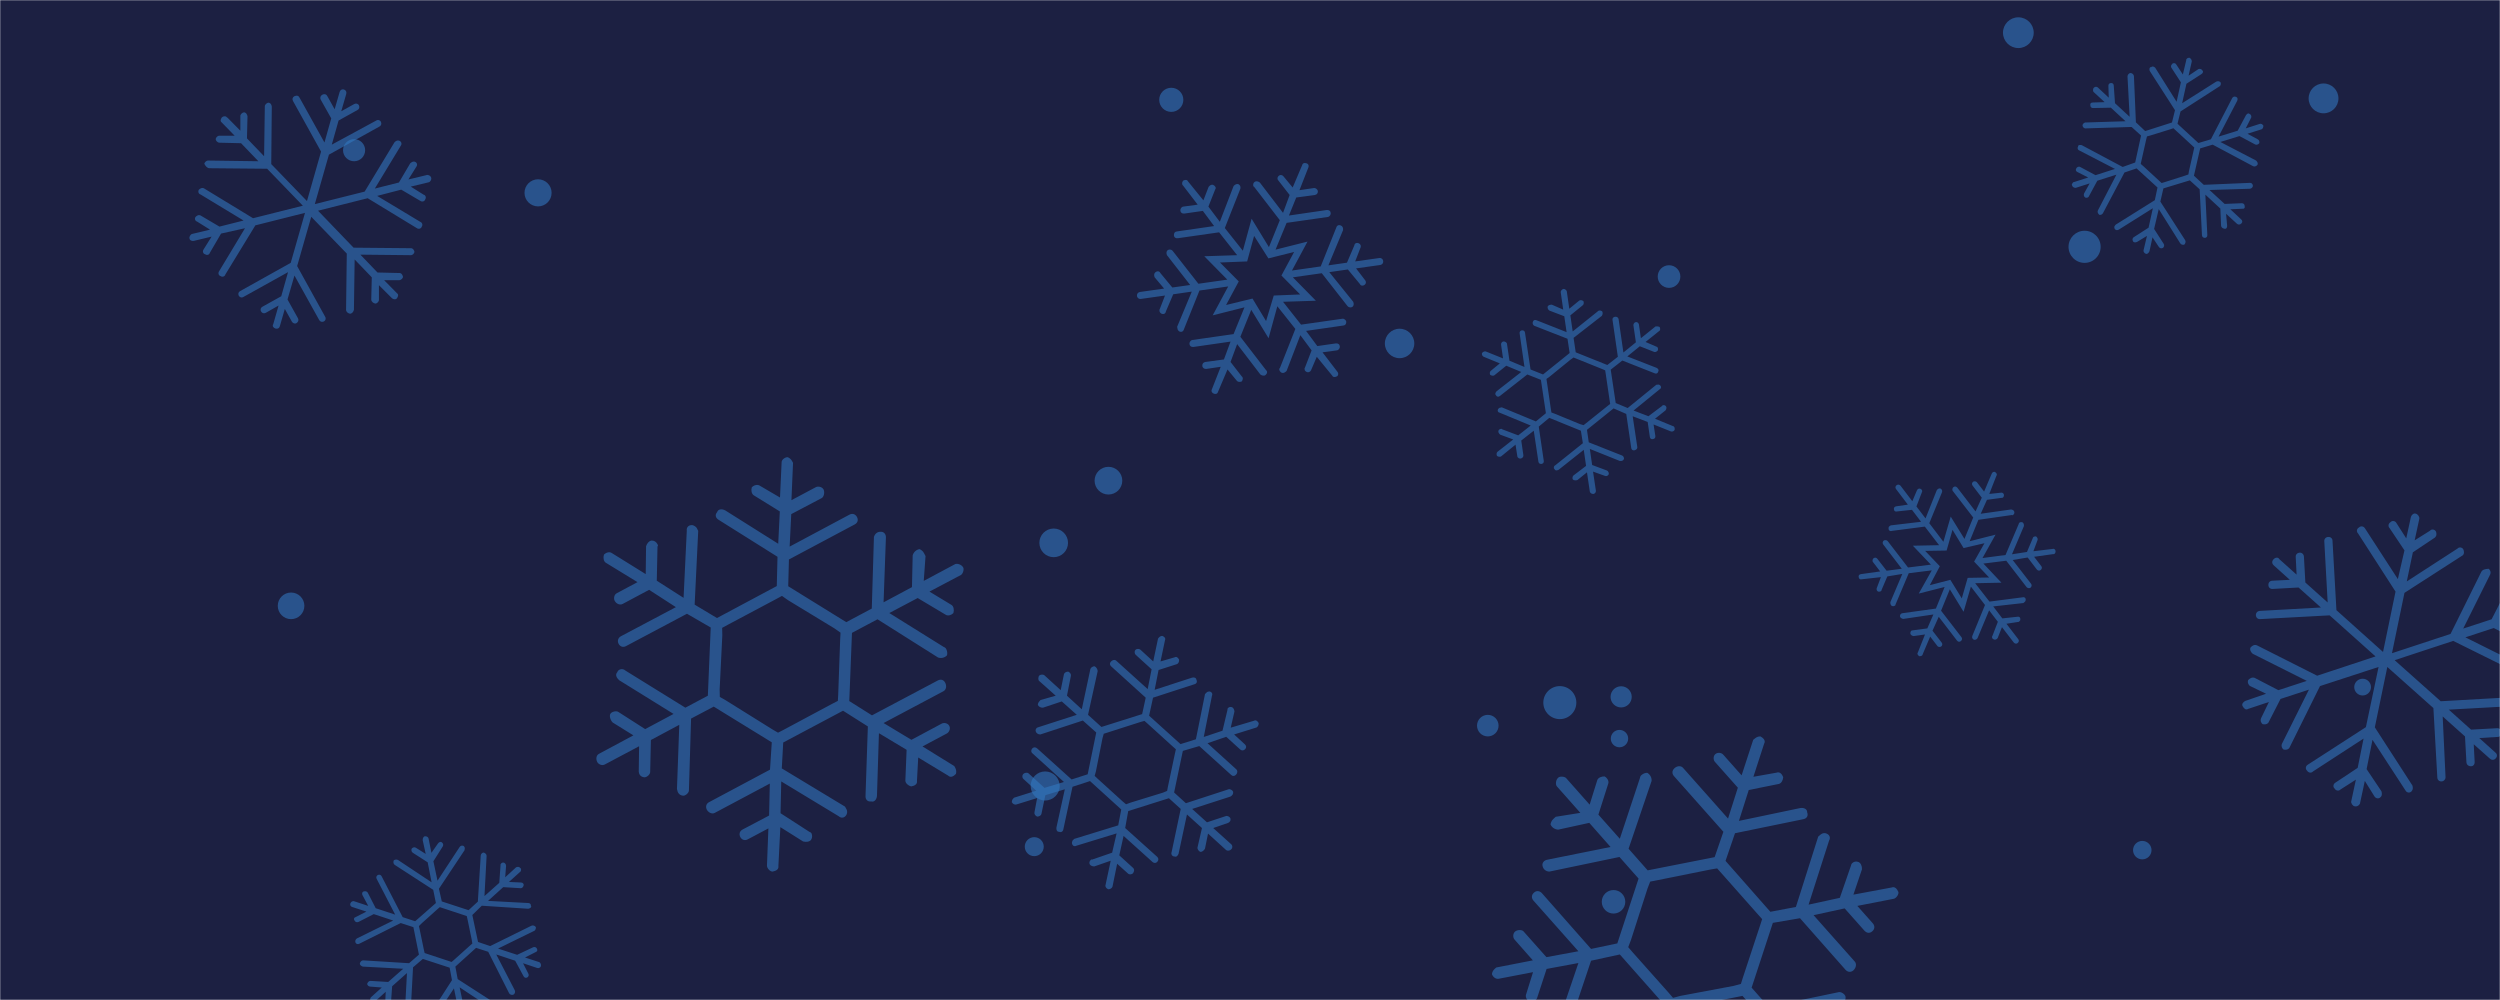 <svg xmlns="http://www.w3.org/2000/svg" version="1.1" xmlns:xlink="http://www.w3.org/1999/xlink" xmlns:svgjs="http://svgjs.dev/svgjs" width="1400" height="560" preserveAspectRatio="none" viewBox="0 0 1400 560"><g mask="url(&quot;#SvgjsMask1010&quot;)" fill="none"><rect width="1400" height="560" x="0" y="0" fill="rgba(28, 32, 66, 1)"></rect><circle r="7.755" cx="620.725" cy="269.175" filter="url(#SvgjsFilter1011)" fill="rgba(51, 121, 194, 0.58)"></circle><circle r="8.605" cx="1130.275" cy="18.305" filter="url(#SvgjsFilter1011)" fill="rgba(51, 121, 194, 0.58)"></circle><circle r="6.34" cx="934.66" cy="154.87" filter="url(#SvgjsFilter1011)" fill="rgba(51, 121, 194, 0.58)"></circle><circle r="9.245" cx="873.505" cy="393.465" filter="url(#SvgjsFilter1011)" fill="rgba(51, 121, 194, 0.58)"></circle><circle r="7.59" cx="301.31" cy="107.99" filter="url(#SvgjsFilter1011)" fill="rgba(51, 121, 194, 0.58)"></circle><circle r="5.17" cx="1199.68" cy="476.08" filter="url(#SvgjsFilter1011)" fill="rgba(51, 121, 194, 0.58)"></circle><circle r="4.87" cx="906.91" cy="413.61" filter="url(#SvgjsFilter1011)" fill="rgba(51, 121, 194, 0.58)"></circle><circle r="6.19" cx="198.29" cy="84.11" filter="url(#SvgjsFilter1011)" fill="rgba(51, 121, 194, 0.58)"></circle><circle r="8.02" cx="590.07" cy="304" filter="url(#SvgjsFilter1011)" fill="rgba(51, 121, 194, 0.58)"></circle><circle r="6.035" cx="833.165" cy="406.355" filter="url(#SvgjsFilter1011)" fill="rgba(51, 121, 194, 0.58)"></circle><circle r="8.35" cx="1301.18" cy="55.1" filter="url(#SvgjsFilter1011)" fill="rgba(51, 121, 194, 0.58)"></circle><circle r="5.315" cx="579.185" cy="474.125" filter="url(#SvgjsFilter1011)" fill="rgba(51, 121, 194, 0.58)"></circle><circle r="8.245" cx="783.765" cy="192.335" filter="url(#SvgjsFilter1011)" fill="rgba(51, 121, 194, 0.58)"></circle><circle r="7.45" cx="163" cy="339.27" filter="url(#SvgjsFilter1011)" fill="rgba(51, 121, 194, 0.58)"></circle><circle r="8.995" cx="1167.365" cy="138.215" filter="url(#SvgjsFilter1011)" fill="rgba(51, 121, 194, 0.58)"></circle><circle r="6.585" cx="903.575" cy="505.005" filter="url(#SvgjsFilter1011)" fill="rgba(51, 121, 194, 0.58)"></circle><circle r="8.13" cx="585.29" cy="440.14" filter="url(#SvgjsFilter1011)" fill="rgba(51, 121, 194, 0.58)"></circle><circle r="4.69" cx="1323.06" cy="384.78" filter="url(#SvgjsFilter1011)" fill="rgba(51, 121, 194, 0.58)"></circle><circle r="5.93" cx="907.84" cy="390.24" filter="url(#SvgjsFilter1011)" fill="rgba(51, 121, 194, 0.58)"></circle><circle r="6.755" cx="655.915" cy="55.905" filter="url(#SvgjsFilter1011)" fill="rgba(51, 121, 194, 0.58)"></circle><path d="M437.7 259.1L436.8 278.6 425.5 272C424.3 271.2 422.4 271.5 421 272.9 420.5 274.6 420.9 276.5 422 277.3L436.7 286.4 435.8 304.5 406.1 285.8C404.1 284.8 402.1 285.1 401.6 286.8 400.3 288.2 400.6 290.1 402.6 291.2L435.4 311.8 435 328.2 401.5 346.1 389 338.6 391 297.3C390.7 296.8 390.5 296.2 390.2 295.7 389.9 295.1 388.7 294.3 387.9 294.1 385.7 293.8 384.3 295.3 384.6 297.2L382.8 334.8 367.8 325.2 368.2 306C368.7 305.7 368.4 305.1 368.1 304.6 367.5 303.5 366.4 302.7 365 302.7 363.6 302.8 362.3 304.2 361.8 305.9L361.6 321.5 342.6 309.7C341.5 308.9 339.6 309.2 338.2 310.6 337.7 312.3 338 314.3 339.2 315.1L357 326 345.4 332.2C343.8 333 343.6 335.3 344.2 336.4 345 338 347 339.1 348.7 338.2L363.5 330.3 378.5 340 347.7 356.3C346.1 357.2 345.6 358.9 346.4 360.5 347.3 362.2 349 362.7 350.6 361.8L384.7 343.7 398 351.4 396.4 389.6 383.8 396.3 350.2 375.5C348.7 374.1 346.2 374.7 345.7 376.4 344.4 377.8 345.2 379.5 346.7 380.9L377.2 399.8 361.3 408.3 346.3 398.7C345.2 397.9 342.7 398.5 341.9 399.6S341.7 403.2 343.1 404.6L354.7 411.8 335.5 422.1C333.8 422.9 333.6 425.2 334.5 426.8 335.1 427.9 337 429 338.7 428.1L357.9 417.9 357.7 432.1C357.8 433.5 358.6 435.1 360.9 435.3 362.3 435.3 364.2 433.6 364.1 432.2L364.5 414.4 380.4 405.9 379.1 441.8C379.4 443.8 380.3 445.4 382.6 445.6 384 445.6 385.9 443.9 385.8 442.5L387 402.4 399.7 395.7 432.2 415.7 431.2 431 397.1 449.2C395.5 450 395 451.7 395.8 453.4 396.7 455 398.7 456.1 400.3 455.2L431.1 438.8 430.7 456.7 415.9 464.5C414.2 465.4 413.7 467.1 414.6 468.8 415.5 470.4 417.2 470.9 418.8 470L430.3 463.9 429.5 484.8C429.5 486.2 431.2 488.1 432.6 488.1 434.6 487.7 436.2 486.9 435.9 484.9L437 463.2 449.7 471.2C451.4 471.7 453.4 471.4 454.2 470.3 455 469.1 454.9 467.7 454.4 466.6 454.4 466.6 454.1 466.1 453.2 465.8L437.1 455.4 437.5 437.6 469.7 457.1C471.1 458.4 473.1 458.1 474.1 456.1 474.4 455.3 474.6 454.4 474.1 453.3 473.8 452.8 473.5 452.2 473.2 451.7L437.8 430.3 438.6 415.8 472.1 398 486 406.8 484.7 445.5C484.5 447.8 485.9 449.1 487.9 448.8 489.5 449.3 490.9 447.9 491.1 445.7L492.2 410.6 507.7 419.9 507 437.2C507.1 438.6 508.5 439.9 510.2 440.4 512.1 440.1 513.8 439.2 513.5 437.3L514.2 424.2 530.9 434.3C532.3 435.7 534 434.8 535.3 433.4 535.6 432.6 535.6 431.2 535 430.1 535 430.1 534.7 429.5 534.4 429L516.6 418 530.3 410.7C531.4 410.1 532.5 408.1 531.6 406.5 530.7 404.8 528.5 404.6 527.4 405.2L510.4 414.3 494.8 404.9 528.3 387.1C530 386.2 530.2 384 529.3 382.3S526.8 380.2 525.1 381.1L488.3 400.6 475.6 392.6 477.1 354.4 491.4 346.8 525.3 368.2C527 368.8 529 368.4 530.3 367 530.6 366.2 530.5 364.8 530 363.7 529.7 363.1 529.4 362.6 528.5 362.3L498 343.3 513.9 334.9 529.5 344.2C530.6 345 532.5 344.7 533.9 343.3 534.4 341.6 534.1 339.6 532.9 338.8L520.5 331.3 538.1 322C539.2 321.4 540 318.9 539.4 317.8 538.5 316.1 536 315.4 534.9 315.9L517.3 325.3 518.3 311.4C518 310.8 517.7 310.3 517.4 309.7 516.9 308.6 515.7 307.8 514.9 307.5 512.9 307.9 511.6 309.3 511.1 311L510.7 328.8 494.8 337.3 496.1 301.3C496.3 299.1 494.9 297.8 493.5 297.8 491.3 297.6 489.9 299 489.4 300.7L488.2 340.8 473.9 348.4 441.4 328.3 441.8 313.3 478.6 293.7C480.3 292.8 480.8 291.2 479.9 289.5 479 287.9 477.4 287.3 475.7 288.2L442.2 306.1 443.1 287.9 460.2 278.9C461.3 278.3 462 275.8 461.2 274.1 460.3 272.5 458 272.2 456.9 272.8L443.2 280.1 444.1 259.2C443.8 258.7 443.8 258.7 443.5 258.1 442.9 257 441.8 256.2 440.9 256 439 256.3 437.6 257.7 437.7 259.1ZM467.3 351.9L470.7 354.3 470.5 357.9 469.4 388.9 469.2 392.5 465.9 394.2 439 408.6 435.7 410.3 432.6 408.5 406.3 392.1 403.1 390.3 403 386.1 404.5 355.7 404.4 351.6 407.7 349.8 434.6 335.5 437.9 333.7 441.3 336.1 467.3 351.9Z" fill="rgba(51, 121, 194, 0.58)"></path><path d="M839.3 548.1L858.5 544.4 854.6 556.9C854.1 558.2 854.9 560 856.6 561 858.3 561.1 860.1 560.3 860.7 559.1L866.1 542.6 883.9 539.3 872.6 572.6C872.1 574.7 872.8 576.5 874.6 576.6 876.3 577.6 878.1 576.9 878.7 574.7L891 538 907.1 534.5 932.3 563 927.9 576.8 887.3 584.5C886.9 584.9 886.4 585.3 885.9 585.7 885.5 586.1 885 587.4 884.9 588.3 885.2 590.5 886.9 591.5 888.7 590.7L925.7 583.7 919.9 600.5 901.1 604.7C900.7 604.2 900.2 604.6 899.7 605.1 898.8 605.9 898.3 607.2 898.7 608.5 899 609.9 900.7 610.8 902.5 611L917.7 607.5 910.7 628.6C910.1 629.9 910.9 631.7 912.6 632.7 914.4 632.8 916.2 632.1 916.7 630.8L923.2 610.9 931.9 620.7C933.1 622.1 935.3 621.8 936.3 620.9 937.7 619.7 938.2 617.5 937 616.1L925.8 603.6 931.7 586.7 954.8 612.8C956.1 614.2 957.8 614.3 959.2 613.1 960.6 611.8 960.7 610.1 959.5 608.7L933.9 579.8 938.3 565.1 975.8 557.7 985.3 568.4 972.9 606C971.9 607.7 973.1 609.9 974.8 610.1 976.5 611 977.9 609.8 978.9 608.1L990.2 574 1002.2 587.5 996.3 604.3C995.8 605.6 997 607.9 998.3 608.4S1001.8 607.7 1002.8 606L1007.1 593.1 1021.6 609.4C1022.8 610.8 1025 610.5 1026.4 609.2 1027.4 608.4 1027.9 606.2 1026.7 604.8L1012.3 588.5 1026.1 585.4C1027.5 585 1028.9 583.8 1028.6 581.6 1028.2 580.2 1026.1 578.8 1024.7 579.1L1007.3 582.9 995.4 569.4 1030.6 562.3C1032.4 561.5 1033.8 560.3 1033.5 558.1 1033.2 556.7 1031 555.3 1029.7 555.6L990.4 563.8 980.9 553.1 992.8 516.8 1008 514.2 1033.5 543.1C1034.8 544.5 1036.5 544.6 1037.9 543.4 1039.3 542.1 1039.9 539.9 1038.7 538.5L1015.6 512.5 1033 508.7 1044.1 521.2C1045.4 522.6 1047.1 522.8 1048.5 521.5 1049.9 520.3 1050 518.5 1048.8 517.1L1040.1 507.3 1060.6 503.3C1062 502.9 1063.4 500.8 1063.1 499.5 1062.3 497.7 1061.1 496.3 1059.3 497L1037.9 501 1042.7 486.8C1042.8 485 1042 483.2 1040.7 482.7 1039.4 482.2 1038.1 482.5 1037.2 483.4 1037.2 483.4 1036.7 483.8 1036.6 484.6L1030.3 502.8 1012.8 506.6 1024.3 470.7C1025.3 469 1024.5 467.2 1022.3 466.6 1021.4 466.5 1020.6 466.5 1019.6 467.3 1019.2 467.7 1018.7 468.1 1018.2 468.5L1005.7 507.9 991.4 510.6 966.3 482.1 971.6 466.6 1009.6 458.8C1011.8 458.5 1012.8 456.8 1012 454.9 1012.1 453.2 1010.4 452.2 1008.2 452.5L973.8 459.7 979.3 442.4 996.2 439C997.6 438.6 998.5 436.9 998.6 435.2 997.9 433.4 996.6 432 994.8 432.7L981.9 435 987.9 416.5C988.9 414.8 987.6 413.4 985.9 412.4 985 412.3 983.7 412.7 982.8 413.5 982.8 413.5 982.3 413.9 981.8 414.3L975.3 434.2 965 422.6C964.2 421.6 962 421.1 960.6 422.3 959.2 423.5 959.5 425.8 960.4 426.7L973.2 441.1 967.7 458.4 942.5 430C941.3 428.6 939.1 428.9 937.7 430.2S936.2 433.2 937.4 434.6L965.1 465.8 960.2 480 922.7 487.4 912 475.3 924.9 437.3C925 435.6 924.2 433.8 922.5 432.8 921.7 432.7 920.3 433.1 919.4 433.9 918.9 434.3 918.5 434.7 918.4 435.6L907.1 469.7 895.1 456.2 900.6 438.9C901.1 437.6 900.3 435.8 898.6 434.8 896.9 434.7 895 435.5 894.5 436.8L890.2 450.6 877 435.7C876.1 434.8 873.5 434.6 872.6 435.5 871.2 436.7 871 439.3 871.8 440.3L885 455.2 871.2 457.4C870.8 457.8 870.3 458.3 869.8 458.7 868.9 459.5 868.4 460.8 868.3 461.7 869.1 463.5 870.8 464.5 872.6 464.6L890 460.8 901.9 474.3 866.7 481.4C864.5 481.7 863.5 483.4 863.8 484.8 864.2 487 865.9 488 867.6 488.1L906.9 479.9 917.6 492 905.7 528.3 891 531.4 863.4 500.1C862.1 498.8 860.4 498.6 859 499.9 857.6 501.1 857.5 502.9 858.7 504.3L883.9 532.7 866 536 853.2 521.6C852.4 520.6 849.8 520.5 848.4 521.7 847 523 847.3 525.2 848.1 526.1L858.4 537.8 837.9 541.8C837.4 542.2 837.4 542.2 837 542.6 836 543.5 835.5 544.7 835.5 545.6 836.2 547.4 837.9 548.4 839.3 548.1ZM922.6 497.6L924.1 493.7 927.7 493 958 486.9 961.6 486.3 964.1 489.1 984.3 511.9 986.8 514.7 985.7 518.1 976 547.5 974.9 551 970.8 552.1 941 557.7 936.9 558.8 934.5 556 914.2 533.2 911.8 530.4 913.3 526.5 922.6 497.6Z" fill="rgba(51, 121, 194, 0.58)"></path><path d="M1149.5 307.4L1138.7 308.7 1141 302.5C1141.3 301.9 1141 301 1140.2 300.4 1139.3 300.3 1138.4 300.6 1138.3 301.5L1135.1 309.1 1126.7 310.4 1133.4 294.6C1133.5 293.8 1133.2 292.8 1132.6 292.5 1131.5 292.2 1130.6 292.5 1130.5 293.4L1123.1 310.8 1110.2 312.5 1117.5 299.4 1103 303.1 1107.9 291.1 1126.7 288.4C1126.9 288.7 1127.1 288.5 1127.4 288.3 1127.9 287.9 1128.2 287.3 1128 286.6 1127.9 285.9 1127.1 285.4 1126.2 285.3L1109.2 287.7 1112.7 279.9 1120.8 278.8C1121.3 278.9 1121.5 278.7 1121.8 278.5 1122 278.3 1122.3 277.7 1122.2 277 1122.1 276.3 1121.2 275.7 1120.6 275.9L1114 276.6 1118 266.4C1118.6 265.6 1118 264.9 1117.2 264.3 1116.6 264 1115.6 264.4 1115.3 265.4L1111.1 275.3 1107.1 270.1C1106.6 269.4 1105.4 269.4 1104.9 269.8 1104.2 270.4 1104.1 271.3 1104.7 272L1109.8 278.7 1106.3 286.4 1096.1 273.1C1095.5 272.4 1094.6 272.2 1093.9 272.8 1093.4 273.2 1093 274.3 1093.6 275L1105 289.8 1100.1 301.8 1092.4 289.3 1088.3 303.4 1080.4 293 1087.5 275.7C1087.9 274.7 1087.3 273.9 1086.7 273.6 1086.1 273.3 1085.1 273.7 1084.6 274.5L1078.3 290.3 1073.2 283.6 1076.2 275.8C1076.7 275 1076.4 274.1 1075.4 273.7 1074.7 273.4 1073.8 273.7 1073.4 274.8L1070.9 280.7 1064.3 272C1063.7 271.3 1062.8 271.2 1062.1 271.7S1061.2 273.2 1061.8 273.9L1068.4 282.6 1062.1 283.5C1061 283.6 1060.4 284.4 1060.6 285.1 1060.6 286.2 1061.4 286.7 1062.4 286.4L1070.7 285.5 1075.8 292.2 1058.9 294.2C1058 294.5 1057.4 295.3 1057.6 296 1057.6 297.1 1058.5 297.7 1059.4 297.3L1077.9 294.9 1085.9 305.3 1071.2 305.6 1081.3 316.2 1068.5 317.8 1057.1 303C1056.5 302.3 1055.4 302.4 1054.9 302.7 1054.2 303.3 1054.1 304.2 1054.6 304.9L1065 318.5 1056.5 319.6 1051.3 312.9C1050.8 312.2 1049.9 312.1 1049.2 312.6 1048.7 313 1048.3 314.1 1048.9 314.8L1052.9 320 1042.2 321.5C1041.1 321.6 1040.6 322.4 1040.9 323.3 1041 324 1041.6 324.7 1042.5 324.4L1053.3 323.2 1051 329.3C1050.7 329.9 1051 330.9 1051.6 331.2 1052.2 331.5 1052.9 331.3 1053.2 331.1 1053.4 331 1053.7 330.8 1053.7 330.3L1056.9 322.8 1065.3 321.4 1058.6 337.2C1058.5 338 1058.8 339 1059.4 339.3 1060 339.6 1060.7 339.5 1061.2 339.1 1061.5 338.9 1061.5 338.9 1061.5 338.5L1068.9 321 1081.8 319.4 1074.5 332.4 1089 328.7 1084.1 340.8 1065.3 343.4C1064.6 343.5 1063.9 344.1 1064 345.2 1064.1 345.9 1064.9 346.4 1065.8 346.6L1082.7 344.1 1079.3 351.9 1071.1 353C1070.3 352.9 1069.7 353.7 1069.8 354.8 1069.9 355.5 1070.7 356.1 1071.6 356.2L1078 355.3 1074 365.4C1073.4 366.2 1074 366.9 1074.8 367.5 1075.2 367.5 1075.9 367.4 1076.2 367.2 1076.4 367 1076.7 366.8 1076.7 366.4L1080.9 356.5 1084.9 361.7C1085.4 362.5 1086.6 362.4 1087.1 362L1087.1 362C1087.8 361.4 1087.9 360.6 1087.3 359.8L1082.2 353.2 1085.7 345.4 1095.9 358.7C1096.5 359.5 1097.4 359.6 1098.1 359S1099 357.6 1098.4 356.8L1087 342 1091.9 330 1099.6 342.6 1103.7 328.5 1111.6 338.8 1104.5 356.1C1104.1 357.1 1104.7 357.9 1105.3 358.2 1105.9 358.5 1106.9 358.2 1107.4 357.4L1113.9 341.8 1118.8 348.2 1115.8 356C1115.2 356.8 1115.6 357.8 1116.6 358.1 1117.3 358.4 1118.2 358.1 1118.7 357.3L1121.1 351.2 1127.7 359.8C1128.3 360.5 1129.2 360.7 1129.9 360.1S1130.8 358.6 1130.2 357.9L1123.6 349.3 1129.9 348.3C1130.3 348.4 1130.6 348.2 1130.8 348 1131.3 347.6 1131.4 347.2 1131.4 346.8 1131.4 345.6 1130.5 345.1 1129.6 345.4L1121.3 346.3 1116.2 339.6 1133.1 337.7C1133.3 337.5 1133.6 337.3 1133.8 337.1 1134.3 336.7 1134.4 336.3 1134.4 335.8 1134.4 334.7 1133.5 334.2 1132.6 334.5L1114.1 336.9 1106.1 326.6 1120.8 326.3 1110.7 315.6 1123.5 314 1134.9 328.8C1135.5 329.5 1136.6 329.5 1137.1 329.1 1137.8 328.5 1137.9 327.6 1137.4 326.9L1127.1 313.6 1135.5 312.2 1140.6 318.9C1141.2 319.6 1142.1 319.8 1142.8 319.2S1143.7 317.7 1143.1 317L1139.1 311.8 1149.8 310.3C1150.2 310.4 1150.4 310.2 1150.7 310 1150.9 309.8 1151.2 309.2 1151.1 308.5 1151 307.8 1150.4 307.1 1149.5 307.4ZM1113.9 323.4L1101.9 323.6 1098.6 335.1 1092.2 324.7 1080.7 327.7 1086.3 317.1 1078.1 308.5 1090.1 308.3 1093.4 296.7 1099.6 306.9 1111.3 304.2 1105.5 314.5 1113.9 323.4Z" fill="rgba(51, 121, 194, 0.58)"></path><path d="M569.2 450.5L580.8 446.9 579.3 454.9C579.1 455.8 579.7 456.8 580.8 457.3 581.9 457.3 583 456.7 583.2 455.8L585.4 445.3 596.3 442 591.6 463.4C591.4 464.8 592 465.9 593.1 465.8 594.2 466.3 595.3 465.7 595.5 464.3L600.6 440.6 610.4 437.4 627.9 453.3 626.2 462.2 601.5 469.8C601.3 470.1 601 470.4 600.7 470.6 600.5 470.9 600.2 471.8 600.3 472.3 600.6 473.7 601.7 474.2 602.8 473.6L625.3 466.7 622.8 477.5 611.5 481.4C611.2 481.1 610.9 481.4 610.7 481.7 610.1 482.3 609.9 483.1 610.2 483.9 610.5 484.7 611.7 485.2 612.8 485.2L622 482 619.1 495.6C618.8 496.4 619.4 497.5 620.6 498 621.7 498 622.7 497.4 623 496.5L625.6 483.7 631.7 489.2C632.5 490 633.9 489.6 634.4 489.1 635.2 488.2 635.4 486.8 634.5 486L626.8 479 629.2 468.1 645.4 482.7C646.3 483.5 647.4 483.4 648.1 482.6 648.9 481.7 648.9 480.6 648 479.8L630.1 463.7 631.8 454.2 654.6 447 661.2 453 656.1 477.2C655.6 478.3 656.5 479.7 657.6 479.6 658.8 480.1 659.5 479.3 660 478.1L664.7 456.1 673.1 463.7 670.6 474.6C670.4 475.4 671.3 476.7 672.1 477S674.3 476.3 674.8 475.2L676.5 466.8 686.6 476C687.5 476.7 688.9 476.4 689.6 475.5 690.2 475 690.4 473.6 689.5 472.8L679.4 463.7 687.8 460.8C688.6 460.4 689.4 459.6 689 458.2 688.7 457.4 687.3 456.7 686.5 457L675.9 460.5 667.6 453 689 446.1C690.1 445.5 690.8 444.6 690.5 443.3 690.2 442.5 688.8 441.7 688 442L664.1 449.8 657.5 443.8 662.4 420.5 671.6 417.8 689.5 434C690.3 434.8 691.4 434.7 692.2 433.8 693 433 693.2 431.6 692.3 430.8L676.2 416.2 686.7 412.6 694.5 419.7C695.4 420.5 696.5 420.4 697.3 419.5 698.1 418.7 698 417.6 697.1 416.8L691.1 411.3 703.6 407.4C704.4 407.1 705.1 405.6 704.8 404.8 704.2 403.8 703.3 403 702.3 403.6L689.2 407.5 691.3 398.4C691.2 397.3 690.6 396.2 689.8 396 688.9 395.7 688.1 396 687.6 396.6 687.6 396.6 687.3 396.9 687.4 397.5L684.6 409.2 674.1 412.7 678.7 389.6C679.2 388.5 678.6 387.4 677.2 387.2 676.7 387.3 676.1 387.3 675.6 387.9 675.3 388.2 675.1 388.4 674.8 388.7L669.7 414 661.1 416.7 643.5 400.8 645.7 390.7 668.8 383.2C670.1 382.9 670.6 381.8 670 380.7 669.9 379.6 668.8 379.1 667.5 379.5L646.6 386.3 648.8 375.2 659.1 371.9C659.9 371.6 660.4 370.5 660.3 369.4 659.7 368.3 658.9 367.5 657.8 368.1L649.9 370.4 652.4 358.5C652.9 357.3 652 356.6 650.9 356.1 650.3 356.1 649.5 356.4 649 357 649 357 648.7 357.3 648.5 357.6L645.8 370.4 638.6 363.8C638 363.3 636.6 363.1 635.8 364 635.1 364.8 635.4 366.2 636 366.7L644.9 374.8 642.7 385.9 625.1 370C624.3 369.2 622.9 369.6 622.1 370.5S621.4 372.4 622.3 373.2L641.6 390.7 639.6 399.9 616.8 407.1 609.3 400.3 614.7 375.8C614.6 374.7 614 373.6 612.9 373.1 612.3 373.1 611.5 373.5 611 374 610.8 374.3 610.5 374.6 610.5 375.2L605.8 397.2 597.5 389.6 599.7 378.5C599.9 377.6 599.3 376.6 598.2 376.1 597.1 376.1 596 376.7 595.8 377.6L594 386.5 584.8 378.1C584.2 377.6 582.6 377.7 582 378.3 581.3 379.1 581.3 380.8 581.9 381.3L591.2 389.6 582.7 392C582.5 392.3 582.2 392.6 582 392.8 581.4 393.4 581.2 394.3 581.2 394.8 581.8 395.9 583 396.4 584.1 396.3L594.6 392.8 603 400.3 581.6 407.2C580.2 407.5 579.7 408.7 580 409.5 580.4 410.8 581.5 411.3 582.6 411.3L606.4 403.5 613.9 410.2 609.1 433.6 600.1 436.5 580.8 419.1C579.9 418.3 578.8 418.3 578 419.2 577.3 420.1 577.3 421.2 578.2 421.9L595.8 437.9 584.9 441.2 576 433.1C575.4 432.5 573.8 432.6 573 433.5 572.2 434.4 572.5 435.7 573.1 436.2L580.3 442.8 567.9 446.7C567.6 447 567.6 447 567.3 447.3 566.8 447.8 566.6 448.7 566.6 449.2 567.2 450.3 568.3 450.8 569.2 450.5ZM617.4 413.4L618.1 410.9 620.3 410.2 638.7 404.3 640.9 403.7 642.6 405.2 656.7 418 658.5 419.6 658 421.8 654 440.7 653.6 442.9 651.2 443.9 633 449.5 630.6 450.4 628.8 448.9 614.7 436.1 613 434.5 613.7 432 617.4 413.4Z" fill="rgba(51, 121, 194, 0.58)"></path><path d="M830.9 199.8L839.9 203.5 834.8 207.7C834.3 208.1 834.1 209 834.5 209.9 835.2 210.4 836.2 210.6 836.8 210.2L843.5 204.8 851.9 208.3 838.1 219.1C837.3 219.9 837.1 220.9 837.8 221.4 838.2 222.3 839.2 222.4 840 221.7L855.3 209.7 862.9 212.7 865.7 231.4 860.1 236 841 228.1C840.7 228.2 840.4 228.2 840.1 228.3 839.7 228.3 839.2 228.7 838.9 229.1 838.4 230.1 838.9 231 839.8 231.1L857.2 238.3 850.2 243.8 841.2 240.4C841.2 240.1 840.8 240.1 840.5 240.2 839.9 240.2 839.3 240.6 839.1 241.3 838.9 242 839.4 242.8 840.1 243.4L847.4 246.1 838.6 253C838.1 253.4 837.9 254.4 838.3 255.3 839 255.8 840 256 840.6 255.6L848.7 249 849.7 255.5C849.8 256.4 850.8 256.9 851.5 256.8 852.4 256.7 853.2 255.9 853.1 255L851.9 246.7 858.9 241.2 861.5 258.5C861.6 259.4 862.3 259.9 863.2 259.8 864.1 259.7 864.7 259 864.5 258L861.7 238.9 867.6 234 885.3 241.2 886.4 248.2 870.9 260.6C870 261 869.9 262.3 870.6 262.8 871 263.7 871.9 263.5 872.8 263.1L886.9 251.9 888.2 260.9 881.1 266.3C880.6 266.7 880.4 268 880.8 268.5S882.5 269.2 883.4 268.8L888.7 264.5 890.3 275.3C890.5 276.2 891.5 276.7 892.4 276.6 893 276.5 893.8 275.8 893.7 274.8L892.1 264.1 898.8 266.5C899.4 266.8 900.4 266.6 900.9 265.6 901.1 264.9 900.6 263.8 899.9 263.5L891.6 260.4 890.3 251.4 907 258.1C908 258.3 908.9 258.1 909.4 257.1 909.6 256.5 909.1 255.3 908.4 255.1L889.7 247.7 888.7 240.7 903.6 228.7 910.7 231.8 913.5 250.9C913.6 251.8 914.3 252.3 915.2 252.2 916.2 252 917 251.3 916.9 250.4L914.3 233.1 922.7 236.3 923.9 244.6C924 245.6 924.7 246.1 925.6 245.9 926.6 245.8 927.1 245.1 927 244.2L926 237.7 935.7 241.6C936.4 241.9 937.6 241.4 937.8 240.7 937.9 239.7 937.8 238.8 936.8 238.6L926.8 234.5 932.7 229.8C933.2 229.1 933.4 228.1 933 227.6 932.6 227 932 226.8 931.3 226.9 931.3 226.9 931 226.9 930.8 227.3L923.1 233.1 914.8 229.9 929.4 218C930.3 217.6 930.5 216.6 929.7 215.8 929.4 215.5 929 215.3 928.4 215.4 928.1 215.4 927.8 215.4 927.5 215.5L911.5 228.5 904.8 225.7 902 207 908.5 201.9 926.5 209C927.5 209.5 928.4 209.1 928.6 208.1 929.1 207.4 928.7 206.5 927.7 206L911.3 199.6 918.3 193.9 926.4 197.1C927 197.3 927.9 196.9 928.4 196.2 928.6 195.2 928.5 194.3 927.5 194.1L921.5 191.5 929.1 185.4C929.9 185 929.8 184 929.4 183.1 929 182.9 928.3 182.7 927.7 182.8 927.7 182.8 927.4 182.8 927.1 182.8L918.9 189.4 917.8 181.7C917.7 181.1 917 180.2 916.1 180.4 915.1 180.5 914.7 181.5 914.7 182.1L916.1 191.7 909.1 197.4 906.4 178.6C906.2 177.7 905.2 177.2 904.3 177.4S902.9 178.2 903 179.1L906 199.8 900.1 204.4 882.4 197.3 881.2 189.2 897 176.9C897.5 176.2 897.7 175.2 897.2 174.3 896.9 174.1 896.2 173.8 895.6 173.9 895.3 174 895 174 894.7 174.4L880.7 185.6 879.4 176.6 886.4 170.9C886.9 170.5 887.1 169.5 886.7 168.6 886 168.1 885 167.9 884.4 168.3L878.8 172.9 877.4 163.1C877.3 162.5 876.2 161.7 875.6 161.8 874.7 161.9 873.9 163 874 163.6L875.4 173.4 869 170.6C868.7 170.6 868.4 170.7 868.1 170.7 867.5 170.8 866.9 171.2 866.7 171.6 866.5 172.5 866.9 173.4 867.6 173.9L876 177.1 877.3 186 860.6 179.4C859.6 178.9 858.7 179.3 858.5 180 858 181 858.4 181.9 859.1 182.4L877.8 189.7 879 197.7 864.1 209.7 857.1 206.9 854 186.3C853.9 185.4 853.2 184.9 852.3 185 851.4 185.1 850.8 185.8 851 186.8L853.7 205.5 845.3 202 843.9 192.5C843.9 191.9 842.8 191.1 841.9 191.2 840.9 191.4 840.5 192.4 840.6 193L841.7 200.7 832 196.8C831.7 196.8 831.7 196.8 831.4 196.8 830.8 196.9 830.2 197.3 829.9 197.7 829.7 198.7 830.2 199.5 830.9 199.8ZM879.5 201.4L881.2 200.2 882.9 200.9 897.3 206.7 898.9 207.4 899.2 209.3 901.4 224.3 901.7 226.2 900.3 227.3 888.2 237 886.8 238.1 884.8 237.5 870.7 231.7 868.8 231 868.5 229.2 866.3 214.1 866 212.2 867.7 211 879.5 201.4Z" fill="rgba(51, 121, 194, 0.58)"></path><path d="M1177.7 119.3L1189.7 96.6 1196.5 94.3 1208.2 105 1206.7 112.1 1184.8 125.8C1184.6 126.1 1184.6 126.1 1184.4 126.3 1184 126.7 1183.8 127.4 1184.3 128.3 1184.9 128.9 1185.6 129.1 1186.5 128.6L1205.6 116.6 1203.2 127.5 1194.8 132.9C1194.8 132.9 1194.6 133.1 1194.6 133.1 1194.2 133.6 1194 134.2 1194.5 135.1 1194.7 135.8 1195.8 135.9 1196.7 135.5L1202.3 132.1 1200.4 140.1C1200.2 140.8 1200.7 141.7 1201.6 142.1S1203.3 141.6 1203.7 140.7L1205.4 132.9 1208.9 138.2C1209.4 139.1 1210.5 139.3 1211.3 138.8 1211.8 138.3 1212.2 137.4 1211.7 136.6L1206.3 128.2 1208.9 117.1 1220.9 136.2C1221.4 137.1 1222.5 137.2 1223.2 137 1223.8 136.3 1224.2 135.4 1223.7 134.5L1209.8 112.9 1211.5 105.5 1226.3 101 1231.8 106 1233.1 131.7C1233.1 132.6 1233.8 133.2 1234.7 133.2S1236.2 132.5 1236.1 131.6L1235 109 1243.4 116.8 1243.8 126.4C1243.9 127.3 1244.6 127.9 1245.7 128.1S1247.2 127.4 1247.2 126.5L1246.6 119.7 1252.8 125.4C1253.5 126 1254.6 125.8 1255.2 125.1 1255.9 124.4 1255.8 123.5 1255.1 122.9L1249 117.2 1255.6 116.9C1256.7 117.1 1257.3 116.4 1257 115.3 1257 114.4 1256.3 113.8 1255.4 113.8L1245.8 114.2 1237.3 106.4 1259.9 105.7C1260.8 105.7 1261.7 104.8 1261.6 103.9S1260.9 102.4 1260 102.4L1234.1 103.5 1228.6 98.4 1232.1 83.1 1239.1 81 1261.8 93.1C1262.7 93.5 1263.6 93 1264.2 92.3 1264.6 91.4 1264.1 90.6 1263.4 89.9L1243.4 79.5 1254.1 76.2 1262.9 80.9C1263.7 81.3 1264.6 80.9 1265.2 80.2 1265.4 79.5 1265.2 78.4 1264.3 78L1258.6 74.9 1266.5 72.4C1267.1 72.2 1267.5 71.3 1267.5 70.4 1267 69.5 1266.1 69.1 1265.4 69.4L1257.6 71.9 1260.7 65.8C1260.9 65.2 1260.6 64.1 1259.9 63.9 1259.2 63.2 1258.6 63.5 1258 64.2 1258 64.2 1257.8 64.4 1257.8 64.4L1253.1 73.2 1242.4 76.5 1252.8 56.5C1253.2 55.6 1253.2 54.7 1252.3 54.3 1251.4 53.9 1250.7 54.1 1250.3 54.6 1250.1 54.8 1250.1 54.8 1250.1 54.8L1238.1 78 1231.1 80.1 1219.4 69.3 1221.1 62.4 1243 48.3C1243.6 48 1243.8 46.9 1243.6 46.3 1243.1 45.4 1242 45.3 1241.1 45.7L1222 57.8 1224.4 46.9 1232.8 41.5C1233.6 41 1234 40.1 1233.4 39.5 1232.9 38.6 1231.8 38.4 1231.1 38.7L1225.6 42.4 1227.4 34.4C1227.4 33.5 1226.9 32.7 1226 32.3 1225.6 32.3 1224.9 32.5 1224.5 33 1224.3 33.2 1224.3 33.2 1224.3 33.7L1222.4 41.7 1218.7 36.1C1218.2 35.2 1217.3 35.3 1216.7 35.5 1216.5 35.8 1216.5 35.8 1216.3 36 1215.8 36.4 1215.6 37.1 1215.9 37.8L1221.3 46.1 1218.9 57 1206.9 37.9C1206.2 37.3 1205.3 36.9 1204.7 37.6 1204.2 37.6 1204.2 37.6 1204 37.8 1203.6 38.3 1203.6 39.2 1203.9 39.8L1218 61.7 1216.3 68.6 1201.3 73.4 1196.1 68.5 1195 42.6C1194.9 41.7 1194 40.9 1193.1 40.9S1191.4 41.9 1191.4 42.8L1192.6 65.4 1184.4 57.8 1183.7 47.9C1183.7 47 1183 46.4 1182.1 46.5 1181.3 46.5 1180.6 47.2 1180.7 48.1L1180.9 54.7 1174.8 49C1174.3 48.5 1173.2 48.4 1172.6 49.1 1171.9 49.7 1172 51.1 1172.4 51.5L1178.6 57.2 1172 57.4C1171.6 57.5 1171.1 57.5 1170.9 57.7 1170.5 58.2 1170.5 58.6 1170.6 59.1 1170.6 59.9 1171.3 60.6 1172.2 60.5L1182.1 60.3 1190.3 67.9 1167.7 68.6C1167.2 68.7 1167 68.9 1166.6 69.3 1166.4 69.6 1166.2 69.8 1166.2 70.2 1166.2 71.1 1167.1 72 1168 71.9L1193.7 71.1 1199 75.9 1195.7 91 1188.7 93.5 1165.8 81.3C1165.1 81.1 1164.2 81.1 1163.8 81.6 1163.6 81.8 1163.6 81.8 1163.8 82 1163.2 82.7 1163.4 83.8 1164.3 84.2L1184.4 94.6 1173.5 98.1 1164.7 93.4C1164.1 93.2 1163.4 93.5 1163 93.9 1163 93.9 1162.8 94.2 1162.8 94.2 1162.2 94.9 1162.4 95.9 1163.3 96.3L1169.4 99.4 1161.6 101.9C1161.1 101.9 1160.9 102.2 1160.7 102.4 1160.3 102.9 1160.1 103.5 1160.3 103.7 1160.6 104.8 1161.5 105.2 1162.4 105.2L1170.2 102.7 1167.1 108.3C1166.7 109.2 1167 110.3 1167.9 110.7 1168.6 110.9 1169.6 110.6 1169.8 109.9L1174.5 101.2 1185.2 97.8 1174.8 117.9C1174.4 118.8 1174.9 119.6 1175.6 120.3 1176.2 120.5 1177.3 120.2 1177.7 119.3ZM1209.1 101.2L1200.2 93 1198.8 91.8 1199.2 90 1201.8 78.4 1202.3 76.4 1204.1 75.9 1215.4 72.4 1217.1 71.8 1218.5 73.1 1227.4 81.3 1228.8 82.6 1228.4 84.4 1225.8 95.9 1225.5 97.7 1223.5 98.4 1212.2 102 1210.5 102.5 1209.1 101.2Z" fill="rgba(51, 121, 194, 0.58)"></path><path d="M117.3 94.2L149.6 94.5 169.6 115.2 141.7 122.2 114.1 105.4C114.1 105.4 113.7 105.3 113.7 105.3 113 105.1 112 105.6 111.4 106.2 110.7 107.3 111.2 108.6 112.3 108.9L136.4 123.5 122.9 126.9 112.2 120.6C112.2 120.6 111.8 120.5 111.8 120.5 111.1 120.3 110.1 120.8 109.5 121.5 108.8 122.5 109.3 123.8 110.4 124.1L117.6 128.6 107.6 131C106.7 131.2 105.9 132.6 106.1 133.4 106.2 134.7 107.6 135.1 108.5 134.9L118.5 132.5 114 139.7C113.3 140.8 113.7 142.1 114.9 142.4 115.9 143.1 117.2 142.7 117.5 141.6L123.8 130.8 137.2 127.8 122.7 151.9C122 152.9 122.4 154.3 123.5 154.6 124.5 155.3 125.9 154.9 126.2 153.7L143 126.2 170.8 119.2 162.8 147.2 134.5 163C133.5 163.5 133.2 164.6 133.7 165.6 134.3 166.6 135.4 166.9 136.3 166.3L161.3 152.4 157.5 165.9 146.9 171.8C146 172.3 145.6 173.4 146.2 174.4 146.7 175.4 147.8 175.7 148.8 175.2L156 171.1 153 181.6C152.3 182.6 153.2 183.7 154.3 184 155.5 184.3 156.4 183.8 156.7 182.7L159.5 173 163.5 180.2C164.1 181.1 165.2 181.5 166.1 180.9S167.4 179.3 166.9 178.3L161 167.7 164.9 154.3 178.8 179.3C179.3 180.2 180.4 180.5 181.4 180 182.3 179.5 182.7 178.4 182.1 177.4L166.4 149 174.3 121.4 194.2 142 193.8 173.4C193.8 174.7 194.8 175.4 196 175.7 197.2 175.6 197.9 174.6 198.2 173.5L198.6 145.3 208.2 155.3 207.9 167.8C208 169 209 169.7 210.1 170 211.3 170 212 168.9 212.2 168.2L212.2 159.7 219.5 167C220.1 167.6 221.6 168 222.3 167 223 166 223.3 164.9 222.3 164.2L215.1 156.9 223.6 156.9C224.8 156.8 225.5 155.8 225.7 155.1 225.5 154.2 225 153.2 224.3 153 224.3 153 223.9 152.9 223.9 152.9L211.4 152.6 201.8 142.6 230 142.9C231.2 142.9 231.9 141.9 232.1 141.1 232 140.3 231.4 139.3 230.7 139.1 230.7 139.1 230.3 139 230.3 139L198 138.7 178.1 118 205.9 111 233.5 127.8C234.5 128.5 235.9 128 236.2 126.9 236.9 125.9 236.4 124.6 235.3 124.2L211.2 109.7 224.7 106.2 235.4 112.5C236.4 113.2 237.8 112.8 238.1 111.7 238.8 110.7 238.4 109.3 237.2 109L230 104.5 240 102.1C240.9 102 241.7 100.6 241.5 99.7 241.4 98.9 240.7 98.3 240 98.1 239.6 98 239.2 97.8 238.7 98.1L228.7 100.5 233.2 93.3C233.9 92.3 233.5 91 232.4 90.6 232.4 90.6 232 90.5 232 90.5 231.3 90.3 230.3 90.9 229.7 91.5L223.4 102.2 209.9 105.6 224.5 81.5C225.2 80.5 224.7 79.2 223.6 78.8 223.6 78.8 223.2 78.7 223.2 78.7 222.5 78.5 221.5 79 220.9 79.7L204.2 107.3 176.3 114.3 184.2 86.6 212.6 70.8C213.5 70.3 213.8 69.2 213.3 68.2 212.8 67.2 211.6 66.9 210.7 67.5L185.8 81 189.6 67.5 200.2 61.6C201.2 61.1 201.5 60 201 59S199.3 57.7 198.3 58.3L191.1 62.3 193.9 52.6C194.2 51.4 193.7 50.5 192.6 50.1 191.5 49.8 190.5 50.4 190.2 51.5L187.4 61.2 183.4 54C183.1 53.5 182.9 53 182.1 52.8S180.9 52.9 180.4 53.1C179.4 53.7 179.1 54.8 179.6 55.8L185.5 66.3 181.7 79.8 167.8 54.8C167.5 54.3 167.3 53.8 166.5 53.6 166.1 53.5 165.3 53.7 164.8 53.9 163.8 54.5 163.5 55.6 164.1 56.6L179.8 84.9 171.9 112.6 151.9 91.9 152.2 59.7C152.1 58.8 151.6 57.8 150.8 57.6 150.8 57.6 150.4 57.5 150.4 57.5 149.2 57.6 148.5 58.6 148.3 59.3L147.9 87.5 138.3 77.5 138.6 65.1C138.4 64.2 137.9 63.2 137.1 63 137.1 63 136.8 62.9 136.8 62.9 135.5 63 134.8 64 134.6 64.7L134.6 73.2 127.4 65.9C127 65.8 126.8 65.3 126.4 65.2 125.6 65 124.8 65.2 124.2 65.8 123.5 66.8 123.2 67.9 124.2 68.6L131.4 76 122.9 76C121.7 76 121 77 120.8 77.8 120.8 79 121.9 79.7 122.6 79.9L135 80.2 144.7 90.3 116.5 89.9C115.3 90 114.6 91 114.4 91.7 115.2 93.2 116.1 94.2 117.3 94.2Z" fill="rgba(51, 121, 194, 0.58)"></path><path d="M1389.5 320.3L1372.3 355 1339.5 365.8 1346.5 332 1379.1 311C1379.1 311 1379.4 310.7 1379.4 310.7 1380 310 1379.9 308.7 1379.5 307.7 1378.8 306.4 1377.1 306.2 1376.2 307.2L1347.8 325.6 1351.2 309.3 1363.6 301C1363.6 301 1363.9 300.6 1363.9 300.6 1364.6 299.9 1364.5 298.6 1364.1 297.6 1363.4 296.4 1361.7 296.1 1360.8 297.2L1352.2 302.6 1354.8 290.6C1355.1 289.5 1354 288 1353 287.7 1351.6 287.1 1350.4 288.5 1350.1 289.5L1347.5 301.5 1342 292.9C1341.3 291.6 1339.6 291.4 1338.7 292.4 1337.4 293.2 1337.2 294.8 1338.2 295.8L1346.5 308.2 1342.8 324.3 1324.4 295.9C1323.6 294.6 1322 294.4 1321 295.4 1319.7 296.1 1319.5 297.8 1320.5 298.7L1341.5 331.3 1334.5 365.1 1308.4 341.7 1306.2 302.8C1306.2 301.5 1305.1 300.6 1303.8 300.7 1302.5 300.7 1301.5 301.8 1301.6 303.1L1303.5 337.4 1291 326.2 1290.2 311.7C1290.1 310.4 1289.1 309.4 1287.8 309.5 1286.4 309.6 1285.5 310.6 1285.6 311.9L1286.1 321.8 1276.4 313.1C1275.7 311.8 1274 312.2 1273.1 313.3 1272.2 314.3 1272.2 315.6 1273.3 316.6L1282.3 324.7 1272.4 325.2C1271.1 325.3 1270.2 326.3 1270.3 327.7S1271.4 329.9 1272.7 329.8L1287.2 329 1299.7 340.2 1265.5 342.1C1264.1 342.2 1263.2 343.3 1263.3 344.6 1263.4 345.9 1264.4 346.8 1265.7 346.7L1304.6 344.6 1330.3 367.6 1297.6 378.4 1263.9 361.4C1262.5 360.8 1261.3 361.5 1260.3 362.6 1259.7 363.9 1260.5 365.2 1261.5 366.1L1291.8 381.3 1275.9 386.5 1262.6 379.6C1261.2 379.1 1260 379.8 1259 380.8 1258.4 382.2 1259.2 383.5 1259.9 384.1L1269 388.5 1257.4 392.5C1256.4 392.9 1255.1 394.3 1255.9 395.5 1256.6 396.8 1257.7 397.8 1258.9 397L1270.6 393.1 1266.2 402.2C1265.6 403.6 1266.3 404.9 1267 405.5 1268 405.8 1269.3 405.7 1270 405 1270 405 1270.3 404.7 1270.3 404.7L1277.1 391.4 1293 386.2 1277.9 416.5C1277.3 417.8 1278 419.1 1278.7 419.7 1279.7 420 1281 419.9 1281.7 419.2 1281.7 419.2 1282 418.9 1282 418.9L1299.2 384.2 1332 373.5 1324.9 407.2 1292.4 428.2C1291.1 428.9 1290.9 430.6 1291.9 431.5 1292.7 432.8 1294.3 433.1 1295.3 432L1323.6 413.6 1320.3 430 1307.8 438.3C1306.6 439 1306.3 440.7 1307.4 441.6 1308.1 442.9 1309.8 443.1 1310.7 442.1L1319.3 436.6 1316.7 448.7C1316.4 449.7 1317.5 451.3 1318.5 451.5 1319.5 451.8 1320.5 451.4 1321.1 450.7 1321.4 450.4 1321.7 450 1321.7 449.4L1324.3 437.3 1329.7 446C1330.5 447.2 1332.1 447.5 1333.1 446.4 1333.1 446.4 1333.4 446.1 1333.4 446.1 1334 445.4 1333.9 444.1 1333.6 443.1L1325.3 430.7 1328.6 414.3 1347.1 442.7C1347.8 444 1349.5 444.2 1350.4 443.2 1350.4 443.2 1350.7 442.8 1350.7 442.8 1351.3 442.1 1351.3 440.8 1350.9 439.8L1329.9 407.3 1336.9 373.5 1362.7 396.5 1364.9 435.4C1364.9 436.7 1366 437.7 1367.3 437.6 1368.6 437.5 1369.5 436.5 1369.5 435.2L1367.9 401.2 1380.4 412.4 1381.2 426.9C1381.3 428.2 1382.3 429.1 1383.7 429.1S1385.9 428 1385.8 426.6L1385.3 416.8 1394.3 424.8C1395.4 425.8 1396.7 425.7 1397.6 424.7 1398.6 423.6 1398.5 422.3 1397.4 421.4L1388.4 413.3 1398.3 412.7C1398.9 412.7 1399.6 412.7 1400.2 412S1400.8 410.6 1400.8 409.9C1400.7 408.6 1399.7 407.7 1398.3 407.8L1383.8 408.6 1371.3 397.4 1405.6 395.5C1406.2 395.4 1406.9 395.4 1407.5 394.7 1407.8 394.3 1408.1 393.3 1408.1 392.7 1408 391.4 1407 390.4 1405.6 390.5L1366.8 392.7 1341 369.7 1373.8 358.9 1408.5 376.1C1409.5 376.4 1410.8 376.3 1411.4 375.6 1411.4 375.6 1411.7 375.3 1411.7 375.3 1412.3 373.9 1411.6 372.7 1410.9 372L1380.6 356.9 1396.5 351.7 1409.8 358.5C1410.8 358.8 1412.1 358.7 1412.8 358.1 1412.8 358.1 1413.1 357.7 1413.1 357.7 1413.7 356.3 1412.9 355.1 1412.2 354.4L1403.1 350 1414.7 346C1415 345.7 1415.7 345.7 1416 345.3 1416.6 344.6 1416.9 343.6 1416.5 342.6 1415.8 341.4 1414.7 340.4 1413.5 341.2L1401.8 345.1 1406.2 335.9C1406.8 334.6 1406.1 333.3 1405.4 332.7 1404 332.1 1402.8 332.8 1402.1 333.5L1395.3 346.8 1379.4 352 1394.5 321.7C1395.1 320.4 1394.4 319.1 1393.7 318.5 1391.7 318.6 1390.1 319 1389.5 320.3Z" fill="rgba(51, 121, 194, 0.58)"></path><path d="M682.1 219.4L687.4 206.9 692.6 213.2C693.1 213.9 694.3 214.1 695.4 213.6 696 212.7 696.3 211.5 695.4 210.8L689.1 202.7 692.8 192.7 705.8 209.7C706.7 210.4 707.9 210.6 708.6 210.1 709.7 209.2 709.9 208 709 207.3L694.6 188.6 700.7 173.5 710.4 189.4 715.3 171.5 725.4 184.2 716.7 206.2C716.3 206.3 716.4 206.7 716.4 207.1 716.6 207.8 717.1 208.5 717.9 208.8 718.7 209.1 719.8 208.5 720.5 207.7L728.2 187.7 734.5 196.2 730.8 205.8C730.5 206.2 730.5 206.6 730.6 207 730.6 207.4 731.1 208.1 732 208.4 732.8 208.7 733.9 208.1 734.2 207.3L737.4 199.8 746 210.3C746.5 211.4 747.7 211.3 748.8 210.7 749.5 210.2 749.7 209 748.8 208L740.6 197.3 748.7 196.2C749.8 196 750.4 194.8 750.3 194 750.2 192.8 749.3 192.2 748.1 192.3L737.7 193.8 731.4 185.3 752.2 182.3C753.4 182.2 754 181.3 753.9 180.1 753.8 179.4 752.8 178.3 751.7 178.5L728.6 181.8 718.5 169 736.9 168.4 724 155.3 740.2 153 754.6 171.4C755.5 172.4 756.7 172.3 757.4 171.8 758.1 171.3 758.3 170.1 757.8 169L744.4 152.4 754.8 150.9 761.5 159C762 160.1 763.2 160.3 764.3 159.4 765 158.9 765.2 157.7 764.3 156.7L759.4 150.3 772.9 148.4C774.1 148.2 774.7 147.3 774.6 146.2S773.5 144.3 772.4 144.5L758.9 146.4 761.8 138.9C762.4 137.7 761.8 136.6 761 136.3 759.7 135.7 758.6 136.2 758.4 137.5L754.3 147.1 743.9 148.6 752.1 128.9C752.3 127.7 751.8 126.6 750.9 126.3 749.7 125.7 748.6 126.3 748.3 127.5L739.6 149.2 723.5 151.5 732.2 135.3 714.3 139.8 720.5 124.8 743.6 121.5C744.7 121.3 745.3 120.1 745.2 119.3 745.1 118.1 744.2 117.5 743 117.6L721.8 120.7 725.9 110.6 736.3 109.2C737.5 109 738.1 108.1 738 107 737.9 106.2 736.9 105.2 735.8 105.3L727.7 106.5 732.6 94C733.2 92.7 732.6 91.6 731.4 91.4 730.6 91.1 729.5 91.3 729.2 92.5L723.9 105 718.7 98.7C718.2 98 717 97.8 716.3 98.3 715.6 98.8 715.3 99.6 715.4 100 715.4 100.4 715.5 100.7 715.9 101.1L722.2 109.2 718.5 119.2 705.5 102.2C704.6 101.5 703.4 101.3 702.7 101.8 701.9 102.3 701.7 103.1 701.8 103.9 701.8 104.3 701.8 104.3 702.3 104.6L716.7 123.3 710.6 138.4 700.9 122.5 696 140.4 685.9 127.7 694.6 105.7C694.8 104.9 694.7 103.7 693.4 103.1 692.6 102.8 691.5 103.4 690.8 104.2L683.1 124.2 676.7 115.7 680.5 106.1C681.2 105.2 680.6 104.1 679.3 103.5 678.5 103.2 677.4 103.8 676.8 104.7L673.9 112.2 665.3 101.6C664.8 100.5 663.6 100.6 662.5 101.2 662.2 101.6 661.9 102.5 662 102.8 662 103.2 662.1 103.6 662.5 103.9L670.7 114.6 662.6 115.7C661.5 115.9 660.9 117.1 661 117.9L661 117.9C661.1 119.1 662 119.7 663.2 119.6L673.6 118.1 679.9 126.6 659.1 129.6C657.9 129.7 657.3 130.6 657.4 131.8S658.5 133.6 659.6 133.4L682.7 130.1 692.8 142.9 674.4 143.5 687.3 156.6 671.1 158.9 656.7 140.5C655.8 139.5 654.6 139.6 653.9 140.1 653.2 140.6 653 141.8 653.5 142.9L666.5 159.6 656.5 161 649.8 152.9C649.3 151.8 648.1 151.6 647 152.5 646.3 153 646.1 154.2 646.6 155.3L651.9 161.6 638.4 163.5C637.2 163.7 636.6 164.6 636.7 165.7S637.8 167.6 638.9 167.4L652.4 165.5 649.5 173C649.2 173.4 649.3 173.8 649.3 174.2 649.4 174.9 649.9 175.3 650.3 175.6 651.6 176.2 652.7 175.7 652.9 174.4L657 164.8 667.4 163.3 659.2 183C659.3 183.4 659.3 183.7 659.4 184.1 659.5 184.9 659.9 185.2 660.4 185.6 661.6 186.2 662.7 185.6 663 184.4L671.7 162.7 687.8 160.4 679.1 176.6 696.9 172.1 690.8 187.1 667.7 190.4C666.6 190.6 666 191.8 666.1 192.6 666.2 193.8 667.1 194.4 668.3 194.3L689.1 191.3 685.4 201.3 675 202.7C673.8 202.9 673.2 203.8 673.3 204.9S674.4 206.7 675.5 206.6L683.6 205.4 678.7 217.9C678.4 218.4 678.4 218.7 678.5 219.1 678.5 219.5 679 220.2 679.9 220.5 680.7 220.8 681.8 220.6 682.1 219.4ZM686.6 170.8L693.7 157.6 683.2 147 698.4 146.4 702.3 132.1 710.3 144.7 724.7 141.1 717.6 154.3 728.1 164.9 713.3 165.5 709 179.8 701.4 167.2 686.6 170.8Z" fill="rgba(51, 121, 194, 0.58)"></path><path d="M269.2 479.2L267.6 504.9 262.4 509.7 247.4 504.8 245.8 497.7 260.1 476.2C260.1 475.9 260.1 475.9 260.2 475.6 260.4 475 260.3 474.3 259.6 473.7 258.7 473.4 258 473.5 257.4 474.3L245 493.2 242.7 482.3 248 473.9C248 473.9 248.1 473.6 248.1 473.6 248.3 473 248.2 472.3 247.4 471.7 246.9 471.2 245.9 471.5 245.3 472.3L241.6 477.6 240 469.6C239.9 468.9 239.1 468.3 238.1 468.3S236.7 469.5 236.7 470.5L238.4 478.2 233 474.8C232.2 474.2 231.1 474.5 230.5 475.3 230.3 475.9 230.3 476.9 231.1 477.5L239.5 482.9 241.7 494.1 222.9 481.6C222.1 481.1 221 481.4 220.5 481.8 220.2 482.7 220.2 483.7 221 484.3L242.6 498.3 244.1 505.7 232.5 515.9 225.5 513.6 213.7 490.7C213.3 489.9 212.4 489.6 211.6 490S210.5 491.3 210.9 492.1L221.3 512.2 210.4 508.6 206 500C205.6 499.2 204.7 498.9 203.7 499.2S202.6 500.5 203 501.3L206.2 507.3 198.3 504.7C197.4 504.4 196.5 505.1 196.2 505.9 195.9 506.8 196.3 507.6 197.2 507.9L205.2 510.5 199.3 513.5C198.2 513.8 197.9 514.7 198.6 515.6 199 516.4 199.9 516.6 200.7 516.3L209.3 511.9 220.2 515.5 199.9 525.5C199.1 525.9 198.7 527.1 199.1 527.9S200.4 528.9 201.2 528.5L224.4 516.9 231.5 519.2 234.6 534.6 229.1 539.4 203.4 537.8C202.4 537.8 201.8 538.6 201.5 539.5 201.5 540.5 202.3 541 203.2 541.3L225.8 542.5 217.4 549.9 207.5 549.3C206.5 549.3 205.9 550.1 205.6 551 205.7 551.7 206.4 552.5 207.4 552.5L213.8 553 207.7 558.5C207.2 559 207.2 560 207.6 560.8 208.4 561.4 209.4 561.4 209.9 560.9L216 555.4 215.7 562.1C215.8 562.8 216.5 563.7 217.2 563.6 218.1 563.9 218.6 563.4 218.8 562.5 218.8 562.5 218.9 562.2 218.9 562.2L219.6 552.3 227.9 544.9 226.7 567.4C226.7 568.4 227.1 569.2 228.1 569.2 229.1 569.2 229.6 568.7 229.8 568.1 229.9 567.8 229.9 567.8 229.9 567.8L231.3 541.7 236.8 537 251.8 541.9 253.1 548.9 239 570.8C238.6 571.3 238.9 572.4 239.3 572.9 240.1 573.5 241.2 573.2 241.8 572.4L254.2 553.5 256.5 564.5 251.1 572.8C250.6 573.6 250.6 574.6 251.5 574.9 252.2 575.5 253.3 575.2 253.8 574.7L257.3 569 258.9 577C259.3 577.8 260.1 578.4 261.1 578.4 261.5 578.2 262 577.7 262.2 577.1 262.3 576.8 262.3 576.8 262.1 576.4L260.5 568.4 266.2 571.9C267 572.5 267.8 572.1 268.3 571.6 268.4 571.3 268.4 571.3 268.5 571 268.7 570.4 268.6 569.7 268.1 569.2L259.7 563.9 257.4 552.9 276.2 565.4C277.1 565.7 278.1 565.7 278.4 564.8 278.8 564.6 278.8 564.6 278.9 564.3 279.1 563.7 278.7 562.9 278.2 562.4L256.3 548.3 255 541.3 266.6 530.8 273.4 533 285.1 556.2C285.5 557 286.7 557.4 287.5 557S288.7 555.4 288.3 554.6L277.9 534.5 288.5 538 293.2 546.7C293.6 547.5 294.4 547.8 295.2 547.4 296 547 296.3 546.1 295.9 545.3L292.9 539.4 300.9 542.1C301.5 542.3 302.6 542 302.9 541.1 303.2 540.2 302.6 539 302 538.8L294 536.2 299.9 533.2C300.3 533 300.7 532.8 300.8 532.5 301 531.9 300.8 531.5 300.6 531.1 300.2 530.4 299.3 530.1 298.5 530.5L289.6 534.7 278.9 531.2 299.3 521.2C299.7 521 299.8 520.7 300 520.1 300.1 519.8 300.2 519.5 300 519.1 299.6 518.4 298.4 518 297.6 518.4L274.5 529.8 267.7 527.5 264.5 512.4 269.8 507.2 295.8 508.9C296.5 508.8 297.3 508.4 297.5 507.8 297.5 507.5 297.5 507.5 297.3 507.4 297.5 506.6 296.9 505.7 295.9 505.7L273.3 504.5 281.8 496.8 291.7 497.4C292.4 497.3 292.9 496.8 293.1 496.2 293.1 496.2 293.2 495.9 293.2 495.9 293.5 495.1 292.8 494.2 291.8 494.2L285 493.9 291.1 488.4C291.5 488.2 291.6 487.9 291.7 487.6 291.9 487 291.8 486.3 291.5 486.2 290.8 485.3 289.8 485.3 289 485.7L282.9 491.3 283.4 484.9C283.4 483.9 282.7 483 281.7 483 281 483.1 280.1 483.8 280.3 484.5L279.6 494.4 271.3 501.8 272.5 479.3C272.5 478.3 271.7 477.7 270.8 477.4 270.1 477.5 269.2 478.2 269.2 479.2ZM248.1 508.6L259.6 512.4 261.4 513 261.8 514.8 264.2 526.4 264.5 528.4 263.1 529.6 254.3 537.5 252.9 538.7 251.1 538.1 239.6 534.3 237.8 533.7 237.4 532 235 520.4 234.6 518.6 236.1 517.1 244.9 509.2 246.3 508 248.1 508.6Z" fill="rgba(51, 121, 194, 0.58)"></path></g><defs><mask id="SvgjsMask1010"><rect width="1400" height="560" fill="#ffffff"></rect></mask><filter id="SvgjsFilter1011"><feGaussianBlur stdDeviation="1"></feGaussianBlur></filter></defs></svg>